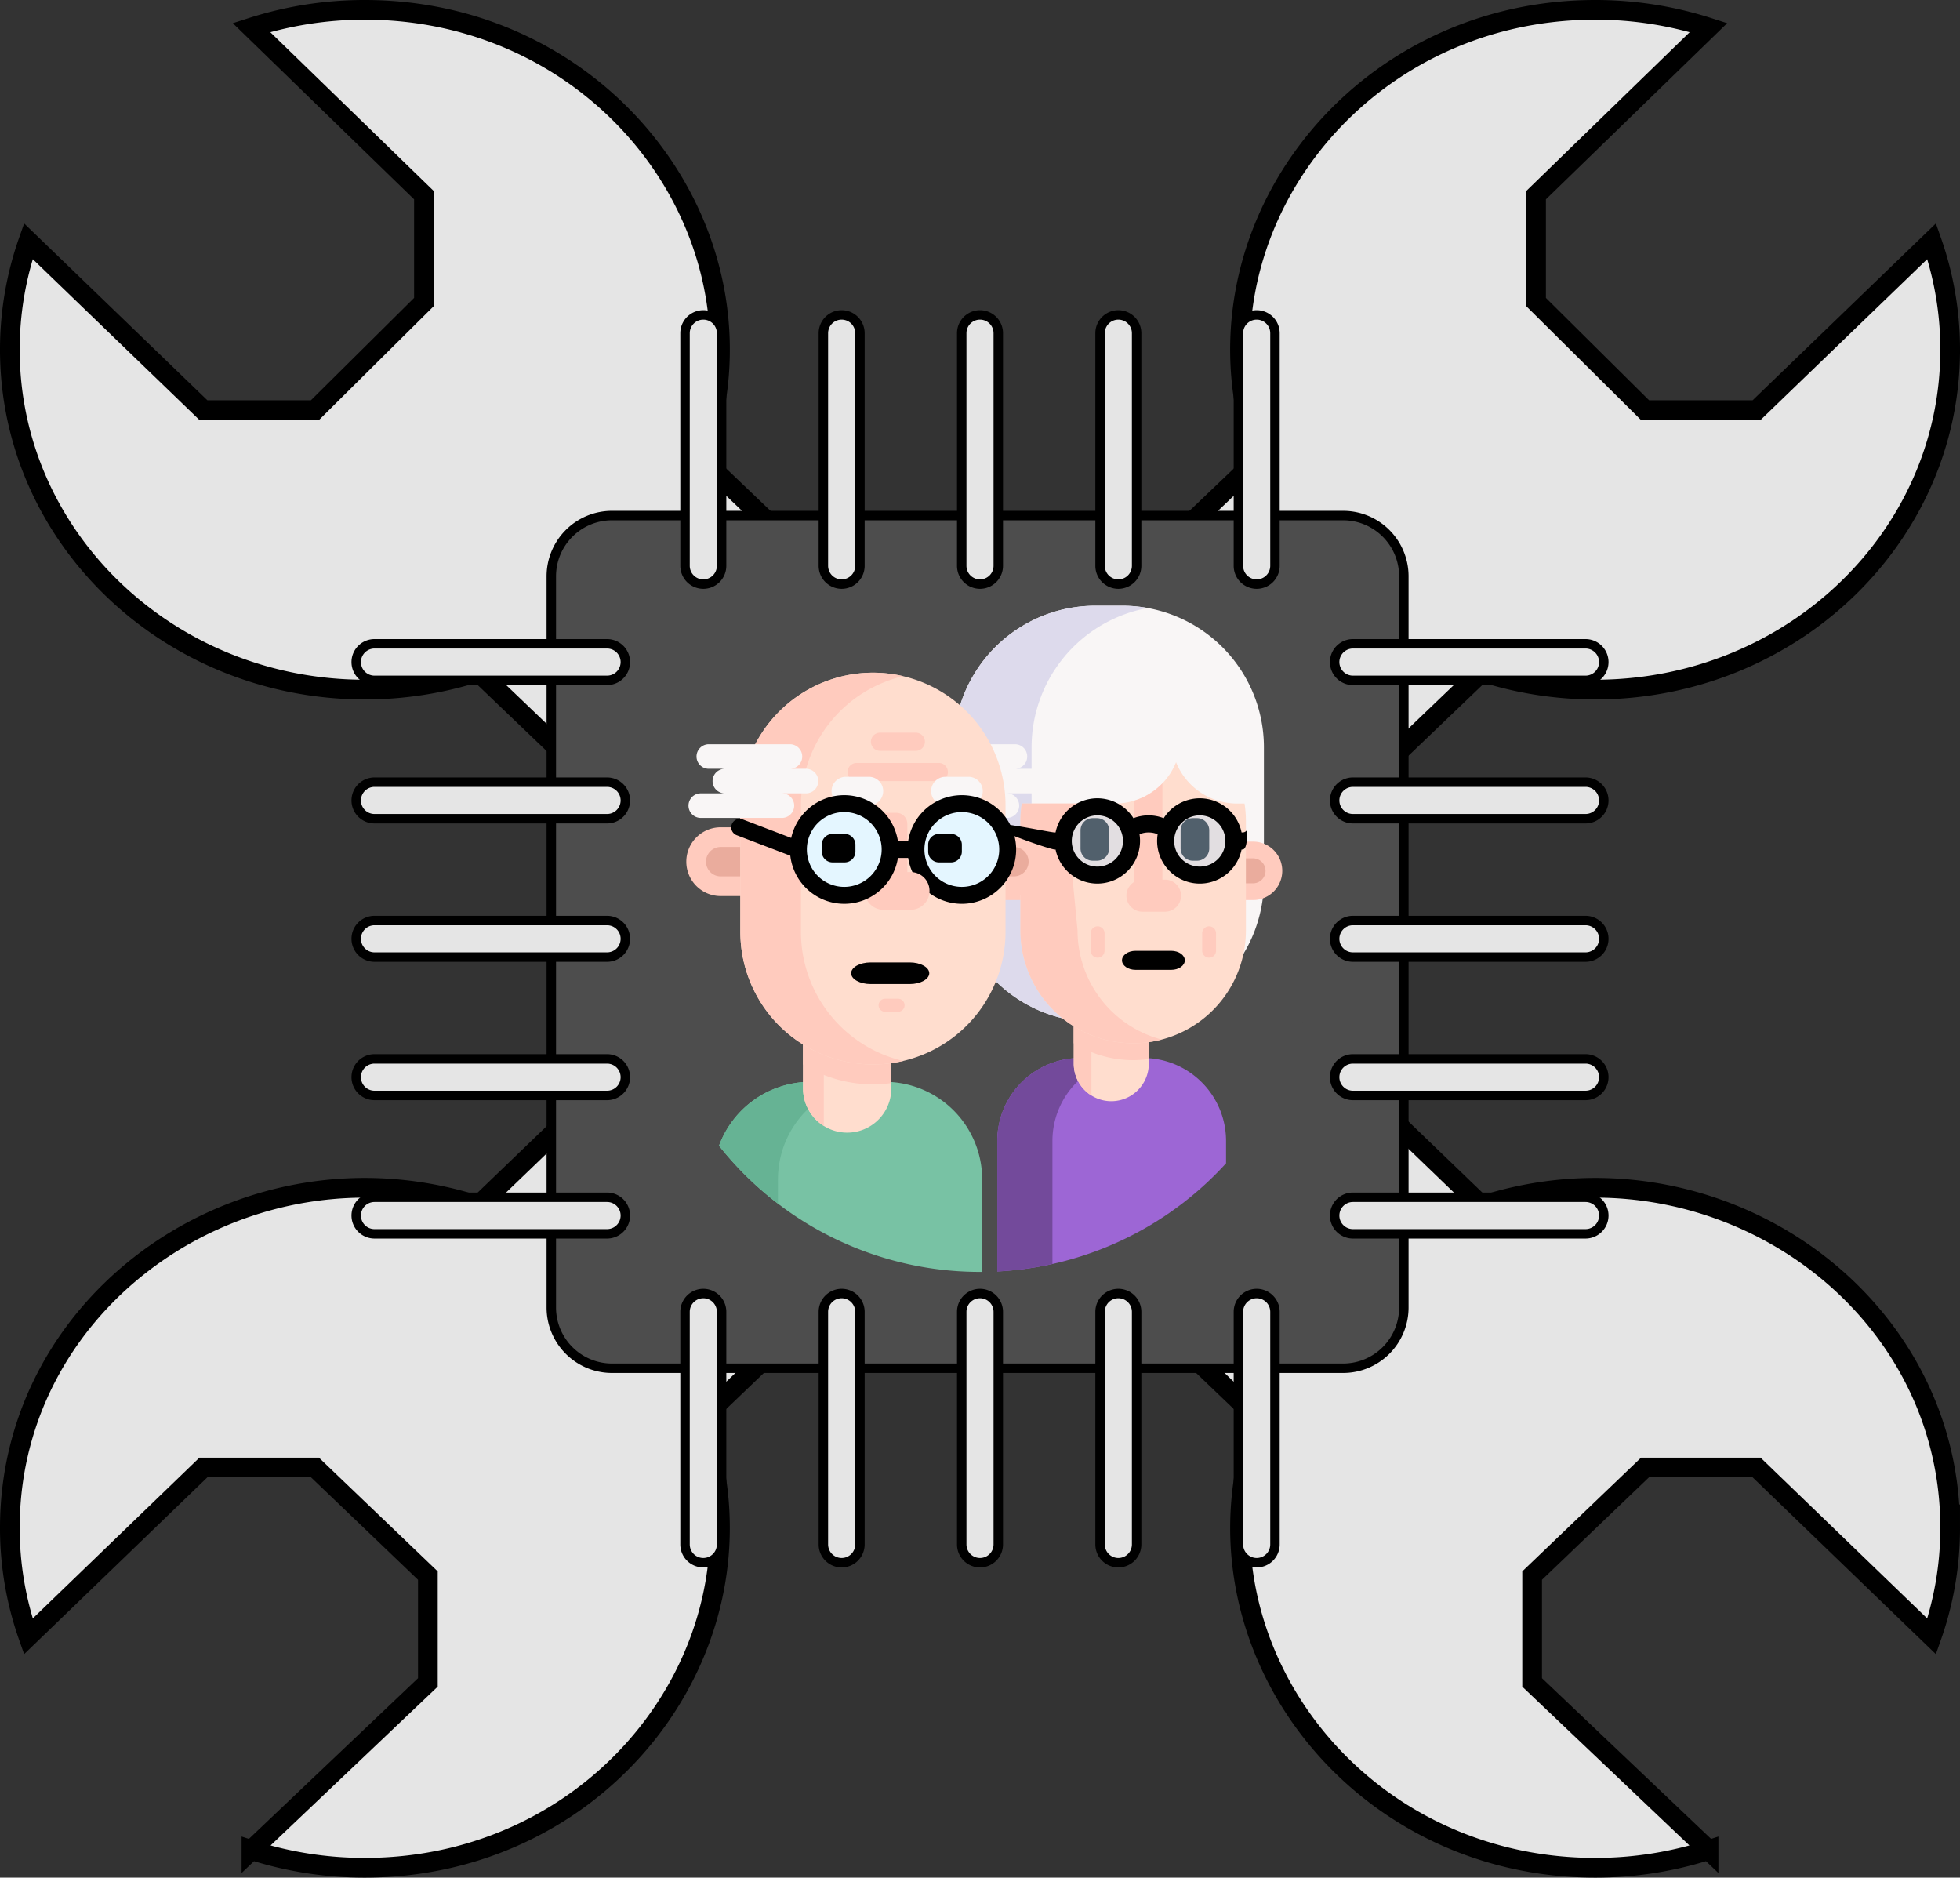 <svg id="acb9d1c5-fd14-45a9-a66e-b0425afa02ba" data-name="icone" xmlns="http://www.w3.org/2000/svg" viewBox="0 0 497.63 476.632"><rect x="0" y="0" width="497.63" height="476.632" fill="#333333" stroke="none"/><title>logo_multi_tools</title><g id="a93a1691-9187-468d-bd90-77a8e4542335" data-name="clémolette"><path d="M265.402,209.959,377.413,317.765c58.115-18.742,118.902,22.591,118.902,81.775a82.812,82.812,0,0,1-4.694,27.549l-44.449-42.887H418.846l-28.666,27.444v27.119l44.797,42.554a93.63,93.63,0,0,1-28.776,4.497c-61.811,0-104.997-58.199-85.42-113.837L122.587,182.235a93.648,93.648,0,0,1-28.788,4.497c-49.772,0-90.114-38.622-90.114-86.272a82.834,82.834,0,0,1,4.694-27.553l44.449,42.887H81.154L108.819,88.35V61.231L65.023,18.681a93.63,93.63,0,0,1,28.776-4.497c61.698,0,105.036,58.09,85.42,113.833L295.18,238.71" transform="translate(-1.185 -11.684)" style="fill:#e5e5e5;stroke:#000;stroke-miterlimit:10;stroke-width:5px"/><path d="M234.598,209.959,122.587,317.765C64.472,299.023,3.685,340.356,3.685,399.54a82.812,82.812,0,0,0,4.694,27.549l44.449-42.887H81.154l28.666,27.444v27.119l-44.797,42.554a93.63,93.63,0,0,0,28.776,4.497c61.811,0,104.997-58.199,85.42-113.837L377.413,182.235a93.648,93.648,0,0,0,28.788,4.497c49.772,0,90.114-38.622,90.114-86.272a82.834,82.834,0,0,0-4.694-27.553l-44.449,42.887H418.846L391.181,88.35V61.231l43.796-42.55a93.63,93.63,0,0,0-28.776-4.497c-61.698,0-105.036,58.09-85.42,113.833L204.82,238.71" transform="translate(-1.185 -11.684)" style="fill:#e5e5e5;stroke:#000;stroke-miterlimit:10;stroke-width:5px"/></g><g id="a7049ce1-12f9-4200-9db3-691145bb4a0c" data-name="cpu"><path d="M156.576,142.557h185.615a15.42,15.42,0,0,1,15.42,15.42V343.593a15.42,15.42,0,0,1-15.42,15.42H156.576a15.42,15.42,0,0,1-15.42-15.42V157.977A15.42,15.42,0,0,1,156.576,142.557Z" transform="translate(-1.185 -11.684)" style="fill:#4d4d4d;stroke:#000;stroke-miterlimit:10;stroke-width:2.4px"/><rect x="207.736" y="198.642" width="80.92" height="80.92" style="fill:#ccc;stroke:#000;stroke-miterlimit:10;stroke-width:2.4px"/><polygon points="288.657 279.56 288.657 198.643 272.179 198.643 224.218 279.56 288.657 279.56" style="fill:#adadad;stroke:#000;stroke-miterlimit:10;stroke-width:2.4px"/><path d="M179.75,159.955a4.64,4.64,0,0,1-4.64-4.64V96.265a4.64,4.64,0,0,1,9.28,0v59.05A4.64,4.64,0,0,1,179.75,159.955Z" transform="translate(-1.185 -11.684)" style="fill:#e5e5e5;stroke:#000;stroke-miterlimit:10;stroke-width:2.4px"/><path d="M214.875,159.955a4.64,4.64,0,0,1-4.64-4.64V96.265a4.64,4.64,0,0,1,9.28,0v59.05A4.64,4.64,0,0,1,214.875,159.955Z" transform="translate(-1.185 -11.684)" style="fill:#e5e5e5;stroke:#000;stroke-miterlimit:10;stroke-width:2.4px"/><path d="M250,159.955a4.64,4.64,0,0,1-4.64-4.64V96.265a4.64,4.64,0,0,1,9.28,0v59.05A4.64,4.64,0,0,1,250,159.955Z" transform="translate(-1.185 -11.684)" style="fill:#e5e5e5;stroke:#000;stroke-miterlimit:10;stroke-width:2.4px"/><path d="M285.125,159.955a4.64,4.64,0,0,1-4.64-4.64V96.265a4.64,4.64,0,0,1,9.28,0v59.05A4.64,4.64,0,0,1,285.125,159.955Z" transform="translate(-1.185 -11.684)" style="fill:#e5e5e5;stroke:#000;stroke-miterlimit:10;stroke-width:2.4px"/><path d="M320.25,159.955a4.64,4.64,0,0,1-4.64-4.64V96.265a4.64,4.64,0,0,1,9.28,0v59.05A4.64,4.64,0,0,1,320.25,159.955Z" transform="translate(-1.185 -11.684)" style="fill:#e5e5e5;stroke:#000;stroke-miterlimit:10;stroke-width:2.4px"/><path d="M179.75,408.375a4.64,4.64,0,0,1-4.64-4.64V344.685a4.64,4.64,0,0,1,9.28,0v59.05A4.64,4.64,0,0,1,179.75,408.375Z" transform="translate(-1.185 -11.684)" style="fill:#e5e5e5;stroke:#000;stroke-miterlimit:10;stroke-width:2.4px"/><path d="M214.875,408.375a4.64,4.64,0,0,1-4.64-4.64V344.685a4.64,4.64,0,0,1,9.28,0v59.05A4.64,4.64,0,0,1,214.875,408.375Z" transform="translate(-1.185 -11.684)" style="fill:#e5e5e5;stroke:#000;stroke-miterlimit:10;stroke-width:2.4px"/><path d="M250,408.375a4.64,4.64,0,0,1-4.64-4.64V344.685a4.64,4.64,0,0,1,9.28,0v59.05A4.64,4.64,0,0,1,250,408.375Z" transform="translate(-1.185 -11.684)" style="fill:#e5e5e5;stroke:#000;stroke-miterlimit:10;stroke-width:2.4px"/><path d="M285.125,408.375a4.64,4.64,0,0,1-4.64-4.64V344.685a4.64,4.64,0,0,1,9.28,0v59.05A4.64,4.64,0,0,1,285.125,408.375Z" transform="translate(-1.185 -11.684)" style="fill:#e5e5e5;stroke:#000;stroke-miterlimit:10;stroke-width:2.4px"/><path d="M320.25,408.375a4.64,4.64,0,0,1-4.64-4.64V344.685a4.64,4.64,0,0,1,9.28,0v59.05A4.64,4.64,0,0,1,320.25,408.375Z" transform="translate(-1.185 -11.684)" style="fill:#e5e5e5;stroke:#000;stroke-miterlimit:10;stroke-width:2.4px"/><path d="M403.735,184.39H344.685a4.64,4.64,0,0,1,0-9.28h59.05a4.64,4.64,0,0,1,0,9.28Z" transform="translate(-1.185 -11.684)" style="fill:#e5e5e5;stroke:#000;stroke-miterlimit:10;stroke-width:2.4px"/><path d="M403.735,219.515H344.685a4.64,4.64,0,0,1,0-9.28h59.05a4.64,4.64,0,0,1,0,9.28Z" transform="translate(-1.185 -11.684)" style="fill:#e5e5e5;stroke:#000;stroke-miterlimit:10;stroke-width:2.4px"/><path d="M403.735,254.64H344.685a4.64,4.64,0,1,1,0-9.28h59.05a4.64,4.64,0,0,1,0,9.28Z" transform="translate(-1.185 -11.684)" style="fill:#e5e5e5;stroke:#000;stroke-miterlimit:10;stroke-width:2.4px"/><path d="M403.735,289.765H344.685a4.64,4.64,0,1,1,0-9.28h59.05a4.64,4.64,0,1,1,0,9.28Z" transform="translate(-1.185 -11.684)" style="fill:#e5e5e5;stroke:#000;stroke-miterlimit:10;stroke-width:2.4px"/><path d="M403.735,324.89H344.685a4.64,4.64,0,0,1,0-9.28h59.05a4.64,4.64,0,0,1,0,9.28Z" transform="translate(-1.185 -11.684)" style="fill:#e5e5e5;stroke:#000;stroke-miterlimit:10;stroke-width:2.4px"/><path d="M155.316,184.39h-59.051a4.64,4.64,0,0,1,0-9.28h59.051a4.64,4.64,0,0,1,0,9.28Z" transform="translate(-1.185 -11.684)" style="fill:#e5e5e5;stroke:#000;stroke-miterlimit:10;stroke-width:2.4px"/><path d="M155.316,219.515h-59.051a4.64,4.64,0,0,1,0-9.28h59.051a4.64,4.64,0,0,1,0,9.28Z" transform="translate(-1.185 -11.684)" style="fill:#e5e5e5;stroke:#000;stroke-miterlimit:10;stroke-width:2.4px"/><path d="M155.316,254.64h-59.051a4.64,4.64,0,1,1,0-9.28h59.051a4.64,4.64,0,0,1,0,9.28Z" transform="translate(-1.185 -11.684)" style="fill:#e5e5e5;stroke:#000;stroke-miterlimit:10;stroke-width:2.4px"/><path d="M155.316,289.765h-59.051a4.64,4.64,0,1,1,0-9.28h59.051a4.64,4.64,0,1,1,0,9.28Z" transform="translate(-1.185 -11.684)" style="fill:#e5e5e5;stroke:#000;stroke-miterlimit:10;stroke-width:2.4px"/><path d="M155.316,324.89h-59.051a4.64,4.64,0,0,1,0-9.28h59.051a4.64,4.64,0,0,1,0,9.28Z" transform="translate(-1.185 -11.684)" style="fill:#e5e5e5;stroke:#000;stroke-miterlimit:10;stroke-width:2.4px"/></g><g id="f3fbd190-4681-4142-92ce-a04094b57ff3" data-name="grandparents"><path d="M334.559,250a84.253,84.253,0,0,1-22.088,56.988c-8.738,9.574-20.924,8.17-33.225,12.933-8.174,3.165-15.687,14.058-24.863,14.526q-1.905.097-3.832.11c-.184.001-18.683-24.412-18.867-24.412-26.847,0-34.71-6.7-47.947-7.608A84.56,84.56,0,1,1,334.559,250Z" transform="translate(-1.185 -11.684)" style="fill:#4d4d4d"/><path d="M286.129,165.441h-6.847a35.955,35.955,0,0,0-35.955,35.955v33.801a35.955,35.955,0,0,0,35.955,35.955h6.847A35.955,35.955,0,0,0,322.084,235.197V201.396A35.955,35.955,0,0,0,286.129,165.441Z" transform="translate(-1.185 -11.684)" style="fill:#f9f6f6"/><path d="M292.593,270.572a35.946,35.946,0,0,1-6.464.581h-6.847a35.955,35.955,0,0,1-35.954-35.957V201.396a35.953,35.953,0,0,1,35.954-35.954h6.847a35.946,35.946,0,0,1,6.464.581,35.961,35.961,0,0,0-29.497,35.373v33.801A35.965,35.965,0,0,0,292.593,270.572Z" transform="translate(-1.185 -11.684)" style="fill:#dddaec"/><path d="M312.471,301.313v5.675a84.34,84.34,0,0,1-58.088,27.459V301.313a21.052,21.052,0,0,1,21.051-21.054h15.984A21.055,21.055,0,0,1,312.471,301.313Z" transform="translate(-1.185 -11.684)" style="fill:#9d66d5"/><path d="M289.445,280.26a21.058,21.058,0,0,0-21.057,21.054V332.551a84.585,84.585,0,0,1-14.005,1.896V301.313a21.053,21.053,0,0,1,21.054-21.054Z" transform="translate(-1.185 -11.684)" style="fill:#734a9b"/><path d="M292.859,256.755v24.944a9.526,9.526,0,0,1-19.052,0V256.755Z" transform="translate(-1.185 -11.684)" style="fill:#ffddce"/><path d="M292.859,256.755v23.773a28.649,28.649,0,0,1-19.052-4.022V256.755Z" transform="translate(-1.185 -11.684)" style="fill:#ffcbbe"/><path d="M278.289,266.438v23.341a9.519,9.519,0,0,1-4.482-8.08V266.438Z" transform="translate(-1.185 -11.684)" style="fill:#ffcbbe"/><path d="M319.324,240.162H256.025a7.42,7.42,0,0,1,0-14.84h63.299a7.42,7.42,0,1,1,0,14.84Z" transform="translate(-1.185 -11.684)" style="fill:#ffcbbe"/><path d="M256.025,235.912a3.17,3.17,0,0,1,0-6.34h63.299a3.17,3.17,0,0,1,0,6.34Z" transform="translate(-1.185 -11.684)" style="fill:#eaac9d"/><path d="M317.511,220.12v27.766a28.621,28.621,0,1,1-57.243,0V220.12a28.771,28.771,0,0,1,.347-4.459H284.285a16.723,16.723,0,0,0,15.492-10.487,16.695,16.695,0,0,0,15.495,10.487h1.893a28.773,28.773,0,0,1,.347,4.459Z" transform="translate(-1.185 -11.684)" style="fill:#ffddce"/><path d="M296.14,275.579a28.639,28.639,0,0,1-35.872-27.693V220.12a28.771,28.771,0,0,1,.347-4.459h14.497C274.885,217.114,272,217.484,272,219l2.766,28.886a28.631,28.631,0,0,0,21.374,27.693Z" transform="translate(-1.185 -11.684)" style="fill:#ffcbbe"/><path d="M296.319,210.524V240.315h-7.27V214.967A16.611,16.611,0,0,0,296.319,210.524Z" transform="translate(-1.185 -11.684)" style="fill:#ffcbbe"/><path d="M297.036,234.98h-5.855a4.072,4.072,0,0,0,0,8.143h5.855a4.072,4.072,0,0,0,0-8.143Z" transform="translate(-1.185 -11.684)" style="fill:#ffcbbe"/><path d="M279.689,230.175h-1.065a3.102,3.102,0,0,1-3.102-3.102v-4.606a3.102,3.102,0,0,1,3.102-3.102h1.065a3.102,3.102,0,0,1,3.102,3.102v4.606A3.102,3.102,0,0,1,279.689,230.175Z" transform="translate(-1.185 -11.684)"/><path d="M305.101,230.175h-1.065a3.102,3.102,0,0,1-3.102-3.102v-4.606a3.102,3.102,0,0,1,3.102-3.102h1.065a3.102,3.102,0,0,1,3.102,3.102v4.606A3.102,3.102,0,0,1,305.101,230.175Z" transform="translate(-1.185 -11.684)"/><path d="M298.559,257.884H289.489c-1.9,0-3.441-1.082-3.441-2.417,0-1.334,1.54-2.417,3.441-2.417h9.07c1.9,0,3.441,1.082,3.441,2.417C302,256.802,300.459,257.884,298.559,257.884Z" transform="translate(-1.185 -11.684)"/><path d="M308.171,254.785a1.757,1.757,0,0,1-1.758-1.758v-4.394a1.758,1.758,0,1,1,3.515,0v4.394A1.757,1.757,0,0,1,308.171,254.785Z" transform="translate(-1.185 -11.684)" style="fill:#ffcbbe"/><path d="M279.864,254.785a1.757,1.757,0,0,1-1.758-1.758v-4.394a1.758,1.758,0,1,1,3.515,0v4.394A1.757,1.757,0,0,1,279.864,254.785Z" transform="translate(-1.185 -11.684)" style="fill:#ffcbbe"/><path d="M262.947,206.84h-4.076a3.117,3.117,0,0,0,0-6.235h-20.603a3.117,3.117,0,1,0,0,6.235h4.076a3.117,3.117,0,1,0,0,6.235h-6.114a3.117,3.117,0,1,0,0,6.235h20.603a3.117,3.117,0,0,0,0-6.235h6.114a3.117,3.117,0,0,0,0-6.235Z" transform="translate(-1.185 -11.684)" style="fill:#f9f6f6"/><path d="M250.552,311.074v23.482c-.182.003-.367.003-.552.003a84.397,84.397,0,0,1-66.26-32.023,24.77,24.77,0,0,1,23.25-16.225h18.798a24.763,24.763,0,0,1,24.763,24.763Z" transform="translate(-1.185 -11.684)" style="fill:#78c2a4"/><path d="M223.466,286.311A24.763,24.763,0,0,0,198.703,311.074v6.154a85.018,85.018,0,0,1-14.963-14.692,24.764,24.764,0,0,1,23.25-16.225Z" transform="translate(-1.185 -11.684)" style="fill:#66b394"/><path d="M227.483,258.664v29.338a11.204,11.204,0,0,1-22.408,0V258.664Z" transform="translate(-1.185 -11.684)" style="fill:#ffddce"/><path d="M227.483,258.664v27.961a33.694,33.694,0,0,1-22.408-4.73V258.664Z" transform="translate(-1.185 -11.684)" style="fill:#ffcbbe"/><path d="M210.347,270.053v27.452a11.196,11.196,0,0,1-5.272-9.503v-17.949Z" transform="translate(-1.185 -11.684)" style="fill:#ffcbbe"/><path d="M258.61,239.149h-74.449a8.727,8.727,0,1,1,0-17.455h74.449a8.727,8.727,0,0,1,0,17.455Z" transform="translate(-1.185 -11.684)" style="fill:#ffcbbe"/><path d="M184.161,234.15a3.728,3.728,0,1,1,0-7.457h74.449a3.728,3.728,0,1,1,0,7.457Z" transform="translate(-1.185 -11.684)" style="fill:#eaac9d"/><path d="M222.816,281.895a33.662,33.662,0,0,1-33.662-33.662V216.108a33.662,33.662,0,1,1,67.325,0v32.124A33.663,33.663,0,0,1,222.816,281.895Z" transform="translate(-1.185 -11.684)" style="fill:#ffddce"/><path d="M230.512,281.009a33.686,33.686,0,0,1-41.358-32.777V216.107a33.686,33.686,0,0,1,41.358-32.777,33.671,33.671,0,0,0-25.972,32.777v32.126A33.671,33.671,0,0,0,230.512,281.009Z" transform="translate(-1.185 -11.684)" style="fill:#ffcbbe"/><path d="M231.552,239.327h-8.549V220.84a2.83,2.83,0,0,1,2.83-2.83h2.889a2.83,2.83,0,0,1,2.83,2.83v18.487Z" transform="translate(-1.185 -11.684)" style="fill:#ffcbbe"/><path d="M239.593,209.97H218.723a2.307,2.307,0,1,1,0-4.613h20.87a2.307,2.307,0,0,1,0,4.613Z" transform="translate(-1.185 -11.684)" style="fill:#ffcbbe"/><circle cx="244.201" cy="215.641" r="11.643" style="fill:#e4f6ff"/><circle cx="214.353" cy="215.641" r="11.643" style="fill:#e4f6ff"/><path d="M221.79,208.872h-5.846a3.633,3.633,0,1,0,0,7.267h5.846a3.633,3.633,0,1,0,0-7.267Z" transform="translate(-1.185 -11.684)" style="fill:#f9f6f6"/><path d="M247.07,208.872H241.223a3.633,3.633,0,1,0,0,7.267h5.846a3.633,3.633,0,0,0,0-7.267Z" transform="translate(-1.185 -11.684)" style="fill:#f9f6f6"/><path d="M215.621,230.6h-3.047a2.751,2.751,0,0,1-2.751-2.751V226.122a2.751,2.751,0,0,1,2.751-2.751h3.047a2.751,2.751,0,0,1,2.751,2.751v1.727A2.751,2.751,0,0,1,215.621,230.6Z" transform="translate(-1.185 -11.684)"/><path d="M242.641,230.6h-3.047a2.751,2.751,0,0,1-2.751-2.751V226.122a2.751,2.751,0,0,1,2.751-2.751h3.047a2.751,2.751,0,0,1,2.751,2.751v1.727A2.751,2.751,0,0,1,242.641,230.6Z" transform="translate(-1.185 -11.684)"/><path d="M245.386,213.535a13.811,13.811,0,0,0-13.622,11.643h-4.583v4.294h4.583a13.79,13.79,0,1,0,13.622-15.937Zm0,23.286a9.496,9.496,0,1,1,9.496-9.496,9.507,9.507,0,0,1-9.496,9.496Z" transform="translate(-1.185 -11.684)"/><path d="M232.397,233.054h-6.887a4.789,4.789,0,1,0,0,9.578h6.887a4.789,4.789,0,1,0,0-9.578Z" transform="translate(-1.185 -11.684)" style="fill:#ffcbbe"/><path d="M232.159,255.994H222.243c-2.738,0-4.959,1.229-4.959,2.746,0,1.516,2.22,2.746,4.959,2.746h9.917c2.738,0,4.959-1.229,4.959-2.746C237.118,257.224,234.898,255.994,232.159,255.994Z" transform="translate(-1.185 -11.684)"/><path d="M215.538,213.535a13.812,13.812,0,0,0-13.473,10.856l-12.311-4.702a2.147,2.147,0,1,0-1.532,4.012l13.618,5.202a13.789,13.789,0,1,0,13.698-15.367Zm0,23.286a9.496,9.496,0,1,1,9.496-9.496,9.507,9.507,0,0,1-9.496,9.496Z" transform="translate(-1.185 -11.684)"/><path d="M205.822,206.84h-4.076a3.117,3.117,0,0,0,0-6.235H181.143a3.117,3.117,0,0,0,0,6.235h4.076a3.117,3.117,0,0,0,0,6.235h-6.114a3.117,3.117,0,0,0,0,6.235h20.603a3.117,3.117,0,1,0,0-6.235h6.114a3.117,3.117,0,0,0,0-6.235Z" transform="translate(-1.185 -11.684)" style="fill:#f9f6f6"/><path d="M233.657,202.281H224.659a2.307,2.307,0,1,1,0-4.613h8.998a2.307,2.307,0,1,1,0,4.613Z" transform="translate(-1.185 -11.684)" style="fill:#ffcbbe"/><path d="M229.158,268.519H225.863a1.652,1.652,0,0,1,0-3.303h3.295a1.652,1.652,0,1,1,0,3.303Z" transform="translate(-1.185 -11.684)" style="fill:#ffcbbe"/></g><g id="b397ab48-bf80-457e-b01e-90a9b609fb5f" data-name="Capa 1"><g id="ba6f13fa-f354-40b4-a8a5-b95ae44c4ba0" data-name="verres" style="opacity:0.43"><circle cx="279.047" cy="213.598" r="7.867" style="fill:#bbdefb"/><circle cx="304.649" cy="213.598" r="7.867" style="fill:#bbdefb"/></g><path d="M316.632,223h-.217a10.835,10.835,0,0,0-19.775-3.62,10.683,10.683,0,0,0-7.681.001,10.835,10.835,0,0,0-19.776,3.619h-.217C267.77,223,253,219.803,253,221s14.77,6.334,15.967,6.334h.217a10.835,10.835,0,0,0,21.314-3.879,6.056,6.056,0,0,1,4.604-.002,10.835,10.835,0,0,0,21.314,3.88h.217c1.197,0,1.168-3.137,1.168-4.334S317.829,223,316.632,223Zm-36.832,8.666a6.5,6.5,0,1,1,6.5-6.5A6.5,6.5,0,0,1,279.8,231.667Zm25.999,0a6.5,6.5,0,1,1,6.5-6.5A6.5,6.5,0,0,1,305.799,231.667Z" transform="translate(-1.185 -11.684)"/></g></svg>